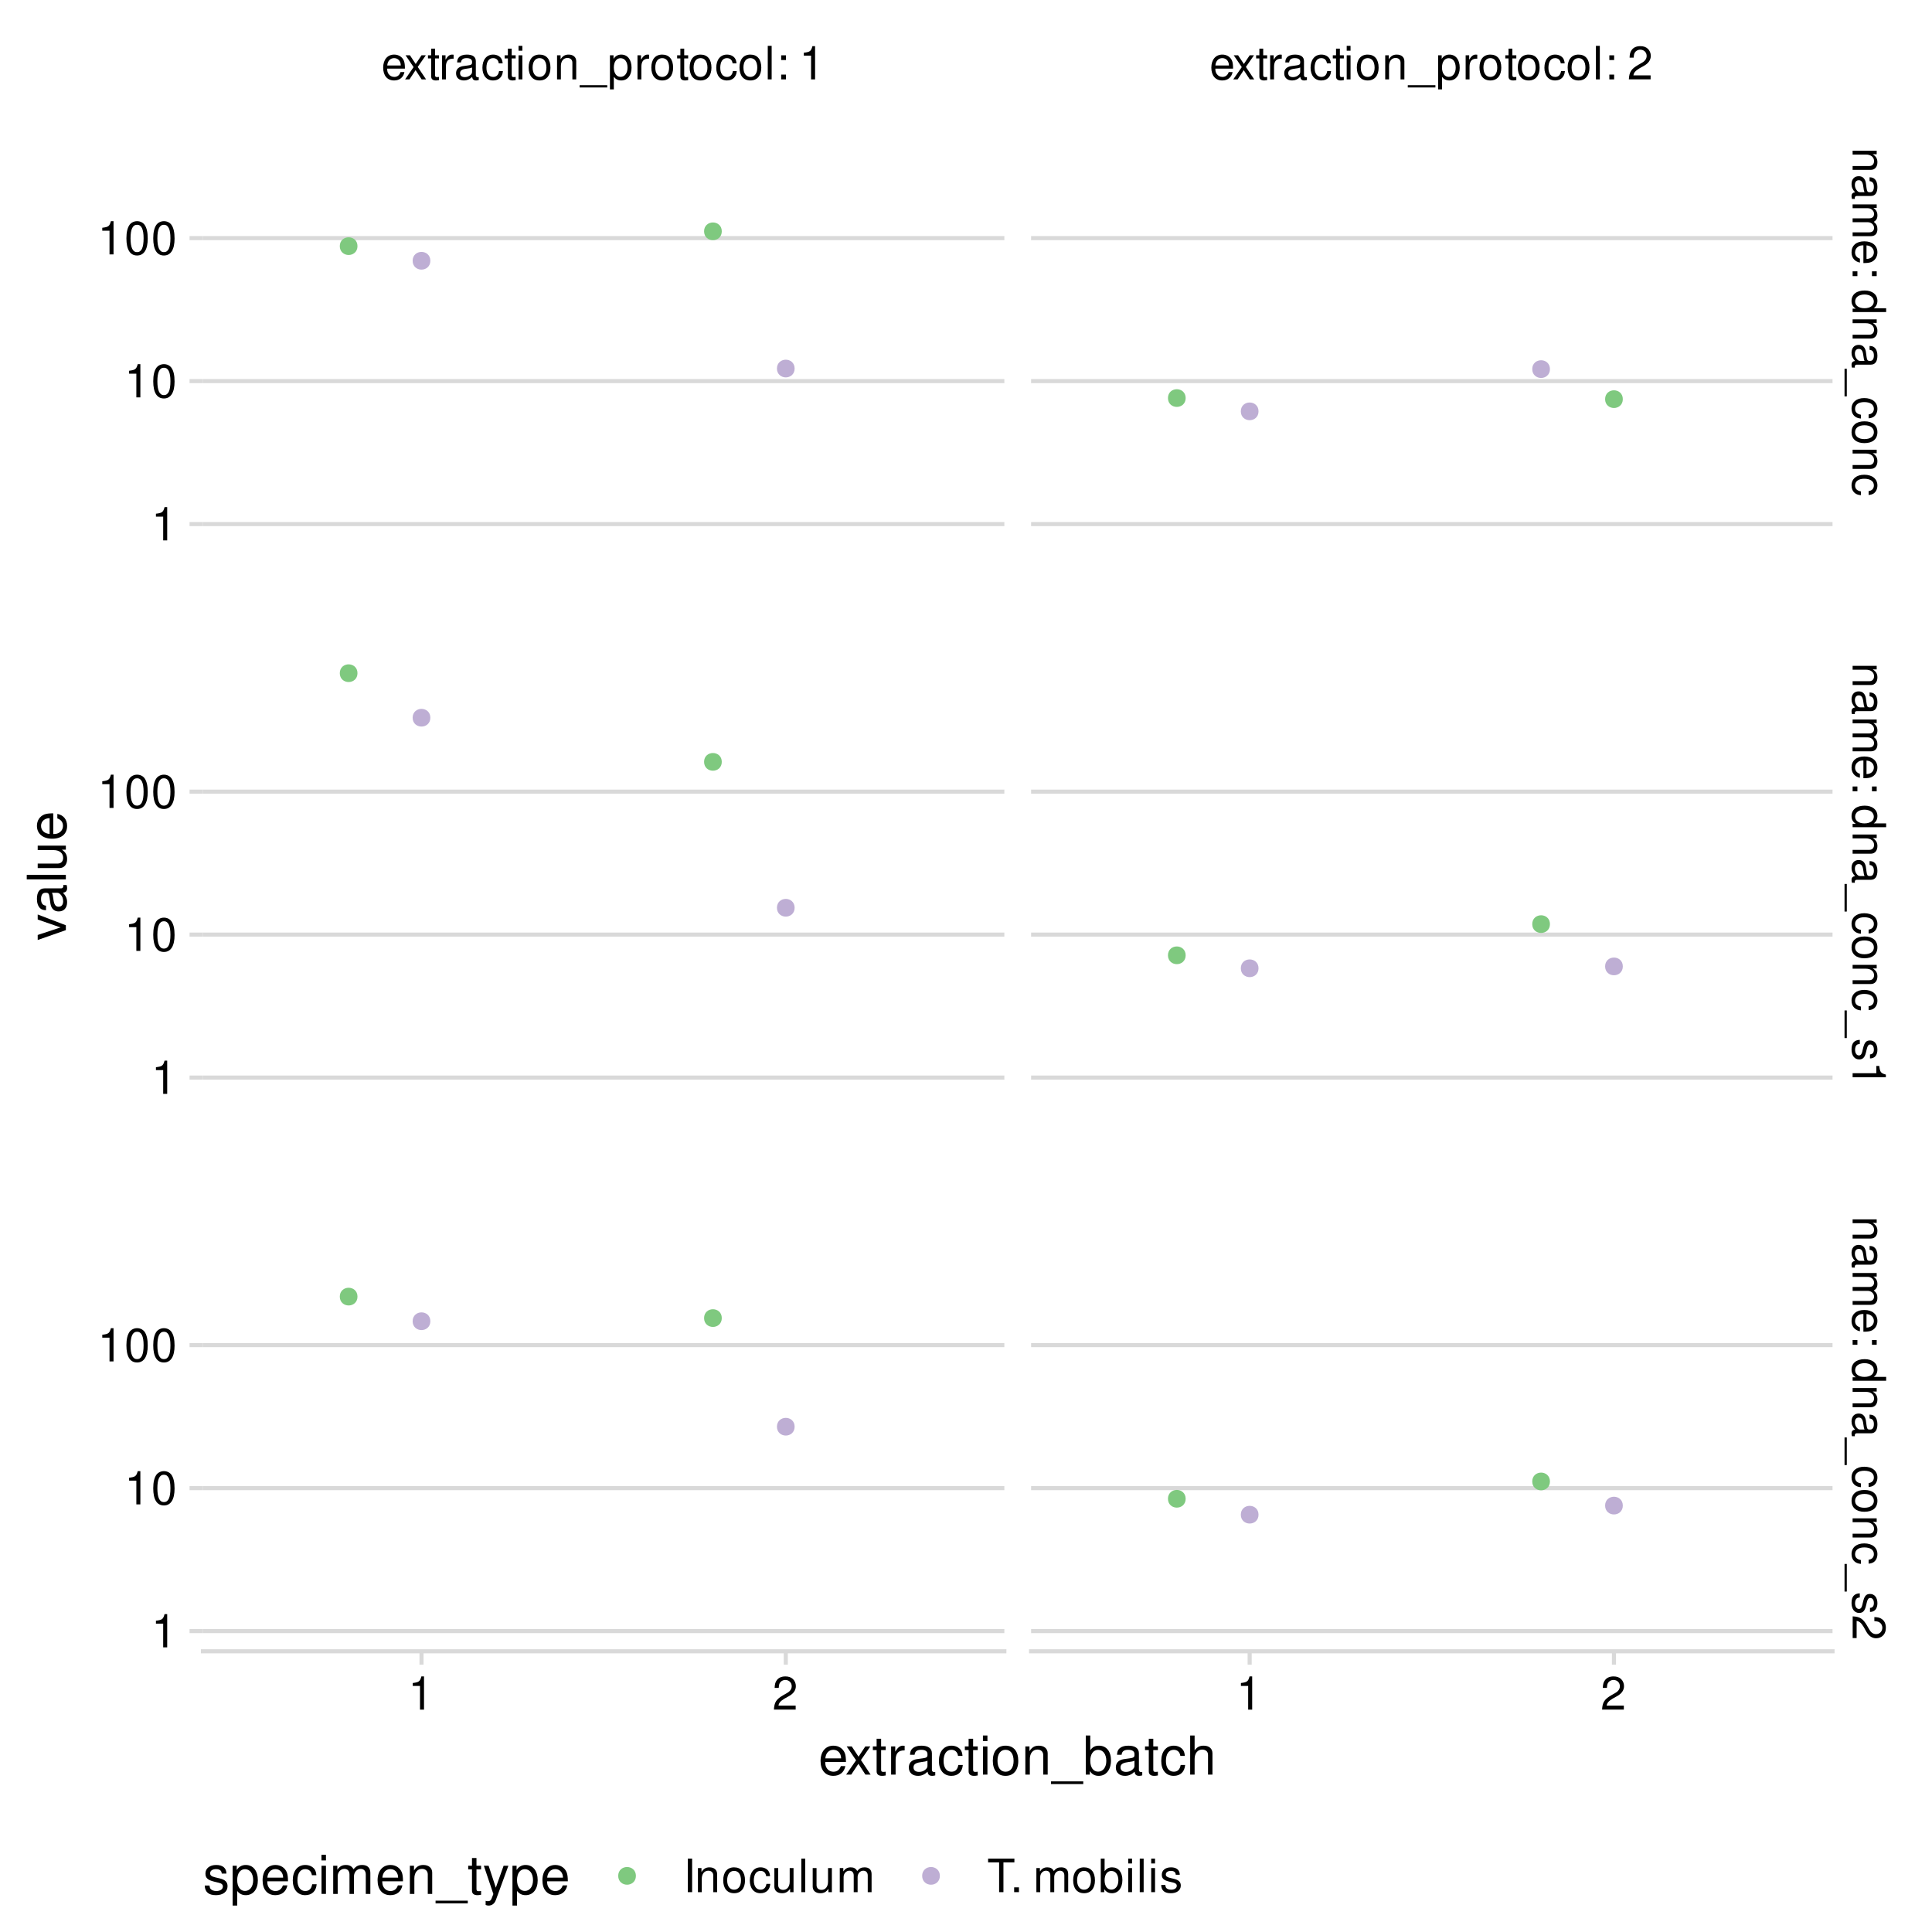 <?xml version="1.0" encoding="UTF-8"?>
<svg xmlns="http://www.w3.org/2000/svg" xmlns:xlink="http://www.w3.org/1999/xlink" width="504pt" height="504pt" viewBox="0 0 504 504" version="1.1">
<defs>
<g>
<symbol overflow="visible" id="glyph0-0">
<path style="stroke:none;" d=""/>
</symbol>
<symbol overflow="visible" id="glyph0-1">
<path style="stroke:none;" d="M 6.156 -2.812 C 6.156 -3.766 6.078 -4.344 5.906 -4.812 C 5.5 -5.844 4.531 -6.469 3.359 -6.469 C 1.609 -6.469 0.484 -5.141 0.484 -3.062 C 0.484 -0.984 1.562 0.281 3.344 0.281 C 4.781 0.281 5.766 -0.547 6.031 -1.906 L 5.016 -1.906 C 4.734 -1.078 4.172 -0.641 3.375 -0.641 C 2.734 -0.641 2.203 -0.938 1.859 -1.469 C 1.625 -1.828 1.531 -2.188 1.531 -2.812 Z M 1.547 -3.625 C 1.625 -4.781 2.344 -5.547 3.344 -5.547 C 4.375 -5.547 5.078 -4.75 5.078 -3.625 Z M 1.547 -3.625 "/>
</symbol>
<symbol overflow="visible" id="glyph0-2">
<path style="stroke:none;" d="M 3.5 -3.25 L 5.609 -6.281 L 4.484 -6.281 L 2.969 -4.016 L 1.469 -6.281 L 0.328 -6.281 L 2.422 -3.203 L 0.203 0 L 1.344 0 L 2.938 -2.406 L 4.516 0 L 5.672 0 Z M 3.5 -3.25 "/>
</symbol>
<symbol overflow="visible" id="glyph0-3">
<path style="stroke:none;" d="M 3.047 -6.281 L 2.016 -6.281 L 2.016 -8.016 L 1.016 -8.016 L 1.016 -6.281 L 0.172 -6.281 L 0.172 -5.469 L 1.016 -5.469 L 1.016 -0.719 C 1.016 -0.078 1.453 0.281 2.234 0.281 C 2.5 0.281 2.719 0.25 3.047 0.188 L 3.047 -0.641 C 2.906 -0.609 2.766 -0.594 2.562 -0.594 C 2.141 -0.594 2.016 -0.719 2.016 -1.156 L 2.016 -5.469 L 3.047 -5.469 Z M 3.047 -6.281 "/>
</symbol>
<symbol overflow="visible" id="glyph0-4">
<path style="stroke:none;" d="M 0.828 -6.281 L 0.828 0 L 1.844 0 L 1.844 -3.266 C 1.844 -4.781 2.469 -5.453 3.859 -5.406 L 3.859 -6.438 C 3.688 -6.453 3.594 -6.469 3.469 -6.469 C 2.812 -6.469 2.328 -6.078 1.75 -5.141 L 1.75 -6.281 Z M 0.828 -6.281 "/>
</symbol>
<symbol overflow="visible" id="glyph0-5">
<path style="stroke:none;" d="M 6.422 -0.594 C 6.312 -0.562 6.266 -0.562 6.203 -0.562 C 5.859 -0.562 5.656 -0.75 5.656 -1.062 L 5.656 -4.75 C 5.656 -5.875 4.844 -6.469 3.297 -6.469 C 2.375 -6.469 1.641 -6.203 1.219 -5.734 C 0.922 -5.406 0.797 -5.047 0.781 -4.422 L 1.781 -4.422 C 1.875 -5.203 2.328 -5.547 3.266 -5.547 C 4.172 -5.547 4.672 -5.203 4.672 -4.609 L 4.672 -4.344 C 4.656 -3.906 4.438 -3.75 3.625 -3.641 C 2.203 -3.469 1.984 -3.422 1.609 -3.266 C 0.875 -2.953 0.5 -2.406 0.5 -1.578 C 0.5 -0.438 1.297 0.281 2.562 0.281 C 3.359 0.281 4 0 4.703 -0.641 C 4.781 0 5.094 0.281 5.734 0.281 C 5.953 0.281 6.078 0.25 6.422 0.172 Z M 4.672 -1.984 C 4.672 -1.641 4.578 -1.438 4.266 -1.156 C 3.859 -0.797 3.375 -0.594 2.781 -0.594 C 2 -0.594 1.547 -0.969 1.547 -1.609 C 1.547 -2.266 1.984 -2.609 3.062 -2.766 C 4.125 -2.906 4.328 -2.953 4.672 -3.109 Z M 4.672 -1.984 "/>
</symbol>
<symbol overflow="visible" id="glyph0-6">
<path style="stroke:none;" d="M 5.656 -4.172 C 5.609 -4.781 5.469 -5.188 5.234 -5.531 C 4.797 -6.125 4.047 -6.469 3.172 -6.469 C 1.469 -6.469 0.375 -5.125 0.375 -3.031 C 0.375 -1.016 1.453 0.281 3.156 0.281 C 4.656 0.281 5.609 -0.625 5.719 -2.156 L 4.719 -2.156 C 4.547 -1.156 4.031 -0.641 3.188 -0.641 C 2.078 -0.641 1.422 -1.547 1.422 -3.031 C 1.422 -4.609 2.062 -5.547 3.156 -5.547 C 4 -5.547 4.531 -5.047 4.641 -4.172 Z M 5.656 -4.172 "/>
</symbol>
<symbol overflow="visible" id="glyph0-7">
<path style="stroke:none;" d="M 1.797 -6.281 L 0.797 -6.281 L 0.797 0 L 1.797 0 Z M 1.797 -8.75 L 0.797 -8.75 L 0.797 -7.484 L 1.797 -7.484 Z M 1.797 -8.75 "/>
</symbol>
<symbol overflow="visible" id="glyph0-8">
<path style="stroke:none;" d="M 3.266 -6.469 C 1.484 -6.469 0.438 -5.203 0.438 -3.094 C 0.438 -0.969 1.484 0.281 3.281 0.281 C 5.047 0.281 6.125 -0.984 6.125 -3.047 C 6.125 -5.234 5.094 -6.469 3.266 -6.469 Z M 3.281 -5.547 C 4.406 -5.547 5.078 -4.625 5.078 -3.062 C 5.078 -1.578 4.375 -0.641 3.281 -0.641 C 2.156 -0.641 1.469 -1.578 1.469 -3.094 C 1.469 -4.625 2.156 -5.547 3.281 -5.547 Z M 3.281 -5.547 "/>
</symbol>
<symbol overflow="visible" id="glyph0-9">
<path style="stroke:none;" d="M 0.844 -6.281 L 0.844 0 L 1.844 0 L 1.844 -3.469 C 1.844 -4.75 2.516 -5.594 3.547 -5.594 C 4.344 -5.594 4.844 -5.109 4.844 -4.359 L 4.844 0 L 5.844 0 L 5.844 -4.75 C 5.844 -5.797 5.062 -6.469 3.859 -6.469 C 2.922 -6.469 2.312 -6.109 1.766 -5.234 L 1.766 -6.281 Z M 0.844 -6.281 "/>
</symbol>
<symbol overflow="visible" id="glyph0-10">
<path style="stroke:none;" d="M 6.938 1.516 L -0.266 1.516 L -0.266 2.109 L 6.938 2.109 Z M 6.938 1.516 "/>
</symbol>
<symbol overflow="visible" id="glyph0-11">
<path style="stroke:none;" d="M 0.641 2.609 L 1.656 2.609 L 1.656 -0.656 C 2.188 -0.016 2.766 0.281 3.594 0.281 C 5.219 0.281 6.281 -1.031 6.281 -3.031 C 6.281 -5.141 5.25 -6.469 3.578 -6.469 C 2.719 -6.469 2.047 -6.078 1.578 -5.344 L 1.578 -6.281 L 0.641 -6.281 Z M 3.406 -5.531 C 4.516 -5.531 5.234 -4.562 5.234 -3.062 C 5.234 -1.625 4.5 -0.656 3.406 -0.656 C 2.344 -0.656 1.656 -1.625 1.656 -3.094 C 1.656 -4.578 2.344 -5.531 3.406 -5.531 Z M 3.406 -5.531 "/>
</symbol>
<symbol overflow="visible" id="glyph0-12">
<path style="stroke:none;" d="M 1.828 -8.75 L 0.812 -8.75 L 0.812 0 L 1.828 0 Z M 1.828 -8.75 "/>
</symbol>
<symbol overflow="visible" id="glyph0-13">
<path style="stroke:none;" d="M 2.562 -1.25 L 1.312 -1.25 L 1.312 0 L 2.562 0 Z M 2.562 -6.281 L 1.312 -6.281 L 1.312 -5.047 L 2.562 -5.047 Z M 2.562 -6.281 "/>
</symbol>
<symbol overflow="visible" id="glyph0-14">
<path style="stroke:none;" d=""/>
</symbol>
<symbol overflow="visible" id="glyph0-15">
<path style="stroke:none;" d="M 3.109 -6.188 L 3.109 0 L 4.156 0 L 4.156 -8.672 L 3.469 -8.672 C 3.094 -7.344 2.859 -7.156 1.219 -6.953 L 1.219 -6.188 Z M 3.109 -6.188 "/>
</symbol>
<symbol overflow="visible" id="glyph0-16">
<path style="stroke:none;" d="M 6.078 -1.047 L 1.594 -1.047 C 1.703 -1.766 2.094 -2.219 3.125 -2.859 L 4.328 -3.531 C 5.516 -4.188 6.125 -5.078 6.125 -6.141 C 6.125 -6.859 5.844 -7.531 5.344 -8 C 4.844 -8.453 4.219 -8.672 3.406 -8.672 C 2.328 -8.672 1.531 -8.297 1.062 -7.547 C 0.75 -7.094 0.625 -6.547 0.594 -5.672 L 1.656 -5.672 C 1.688 -6.266 1.766 -6.609 1.906 -6.906 C 2.188 -7.422 2.734 -7.75 3.375 -7.75 C 4.328 -7.75 5.047 -7.062 5.047 -6.125 C 5.047 -5.422 4.656 -4.828 3.906 -4.391 L 2.797 -3.75 C 1.016 -2.719 0.5 -1.906 0.406 -0.016 L 6.078 -0.016 Z M 6.078 -1.047 "/>
</symbol>
<symbol overflow="visible" id="glyph0-17">
<path style="stroke:none;" d="M 3.297 -8.672 C 2.516 -8.672 1.781 -8.312 1.344 -7.734 C 0.797 -6.953 0.516 -5.812 0.516 -4.203 C 0.516 -1.266 1.469 0.281 3.297 0.281 C 5.094 0.281 6.078 -1.266 6.078 -4.125 C 6.078 -5.812 5.812 -6.938 5.25 -7.734 C 4.812 -8.328 4.109 -8.672 3.297 -8.672 Z M 3.297 -7.734 C 4.438 -7.734 5 -6.578 5 -4.219 C 5 -1.75 4.453 -0.594 3.281 -0.594 C 2.156 -0.594 1.594 -1.797 1.594 -4.188 C 1.594 -6.578 2.156 -7.734 3.297 -7.734 Z M 3.297 -7.734 "/>
</symbol>
<symbol overflow="visible" id="glyph0-18">
<path style="stroke:none;" d="M 2.328 -8.75 L 1.203 -8.75 L 1.203 0 L 2.328 0 Z M 2.328 -8.75 "/>
</symbol>
<symbol overflow="visible" id="glyph0-19">
<path style="stroke:none;" d="M 5.781 0 L 5.781 -6.281 L 4.781 -6.281 L 4.781 -2.719 C 4.781 -1.438 4.109 -0.594 3.078 -0.594 C 2.281 -0.594 1.781 -1.078 1.781 -1.844 L 1.781 -6.281 L 0.781 -6.281 L 0.781 -1.438 C 0.781 -0.391 1.562 0.281 2.781 0.281 C 3.703 0.281 4.297 -0.047 4.891 -0.875 L 4.891 0 Z M 5.781 0 "/>
</symbol>
<symbol overflow="visible" id="glyph0-20">
<path style="stroke:none;" d="M 0.844 -6.281 L 0.844 0 L 1.844 0 L 1.844 -3.953 C 1.844 -4.859 2.516 -5.594 3.328 -5.594 C 4.062 -5.594 4.484 -5.141 4.484 -4.328 L 4.484 0 L 5.5 0 L 5.5 -3.953 C 5.5 -4.859 6.156 -5.594 6.969 -5.594 C 7.703 -5.594 8.141 -5.125 8.141 -4.328 L 8.141 0 L 9.141 0 L 9.141 -4.719 C 9.141 -5.844 8.5 -6.469 7.312 -6.469 C 6.484 -6.469 5.969 -6.219 5.391 -5.516 C 5.016 -6.188 4.516 -6.469 3.703 -6.469 C 2.859 -6.469 2.297 -6.156 1.766 -5.406 L 1.766 -6.281 Z M 0.844 -6.281 "/>
</symbol>
<symbol overflow="visible" id="glyph0-21">
<path style="stroke:none;" d="M 4.25 -7.766 L 7.109 -7.766 L 7.109 -8.75 L 0.25 -8.75 L 0.25 -7.766 L 3.125 -7.766 L 3.125 0 L 4.25 0 Z M 4.25 -7.766 "/>
</symbol>
<symbol overflow="visible" id="glyph0-22">
<path style="stroke:none;" d="M 2.297 -1.25 L 1.047 -1.25 L 1.047 0 L 2.297 0 Z M 2.297 -1.25 "/>
</symbol>
<symbol overflow="visible" id="glyph0-23">
<path style="stroke:none;" d="M 0.641 -8.75 L 0.641 0 L 1.547 0 L 1.547 -0.797 C 2.031 -0.078 2.656 0.281 3.547 0.281 C 5.203 0.281 6.281 -1.078 6.281 -3.172 C 6.281 -5.203 5.25 -6.469 3.594 -6.469 C 2.719 -6.469 2.109 -6.141 1.641 -5.438 L 1.641 -8.75 Z M 3.391 -5.531 C 4.516 -5.531 5.234 -4.562 5.234 -3.062 C 5.234 -1.625 4.484 -0.656 3.391 -0.656 C 2.328 -0.656 1.641 -1.625 1.641 -3.094 C 1.641 -4.578 2.328 -5.531 3.391 -5.531 Z M 3.391 -5.531 "/>
</symbol>
<symbol overflow="visible" id="glyph0-24">
<path style="stroke:none;" d="M 5.25 -4.531 C 5.25 -5.766 4.422 -6.469 2.969 -6.469 C 1.516 -6.469 0.562 -5.719 0.562 -4.547 C 0.562 -3.562 1.062 -3.094 2.562 -2.734 L 3.484 -2.516 C 4.188 -2.344 4.469 -2.094 4.469 -1.641 C 4.469 -1.047 3.875 -0.641 3 -0.641 C 2.453 -0.641 2 -0.797 1.75 -1.062 C 1.594 -1.25 1.531 -1.422 1.469 -1.875 L 0.406 -1.875 C 0.453 -0.422 1.266 0.281 2.922 0.281 C 4.5 0.281 5.516 -0.5 5.516 -1.719 C 5.516 -2.656 4.984 -3.172 3.734 -3.469 L 2.766 -3.703 C 1.953 -3.891 1.609 -4.156 1.609 -4.594 C 1.609 -5.188 2.125 -5.547 2.938 -5.547 C 3.75 -5.547 4.172 -5.203 4.203 -4.531 Z M 5.25 -4.531 "/>
</symbol>
<symbol overflow="visible" id="glyph1-0">
<path style="stroke:none;" d=""/>
</symbol>
<symbol overflow="visible" id="glyph1-1">
<path style="stroke:none;" d="M 6.281 0.844 L 0 0.844 L 0 1.844 L 3.469 1.844 C 4.75 1.844 5.594 2.516 5.594 3.547 C 5.594 4.344 5.109 4.844 4.359 4.844 L 0 4.844 L 0 5.844 L 4.75 5.844 C 5.797 5.844 6.469 5.062 6.469 3.859 C 6.469 2.922 6.109 2.312 5.234 1.766 L 6.281 1.766 Z M 6.281 0.844 "/>
</symbol>
<symbol overflow="visible" id="glyph1-2">
<path style="stroke:none;" d="M 0.594 6.422 C 0.562 6.312 0.562 6.266 0.562 6.203 C 0.562 5.859 0.75 5.656 1.062 5.656 L 4.75 5.656 C 5.875 5.656 6.469 4.844 6.469 3.297 C 6.469 2.375 6.203 1.641 5.734 1.219 C 5.406 0.922 5.047 0.797 4.422 0.781 L 4.422 1.781 C 5.203 1.875 5.547 2.328 5.547 3.266 C 5.547 4.172 5.203 4.672 4.609 4.672 L 4.344 4.672 C 3.906 4.656 3.75 4.438 3.641 3.625 C 3.469 2.203 3.422 1.984 3.266 1.609 C 2.953 0.875 2.406 0.5 1.578 0.5 C 0.438 0.5 -0.281 1.297 -0.281 2.562 C -0.281 3.359 0 4 0.641 4.703 C 0 4.781 -0.281 5.094 -0.281 5.734 C -0.281 5.953 -0.25 6.078 -0.172 6.422 Z M 1.984 4.672 C 1.641 4.672 1.438 4.578 1.156 4.266 C 0.797 3.859 0.594 3.375 0.594 2.781 C 0.594 2 0.969 1.547 1.609 1.547 C 2.266 1.547 2.609 1.984 2.766 3.062 C 2.906 4.125 2.953 4.328 3.109 4.672 Z M 1.984 4.672 "/>
</symbol>
<symbol overflow="visible" id="glyph1-3">
<path style="stroke:none;" d="M 6.281 0.844 L 0 0.844 L 0 1.844 L 3.953 1.844 C 4.859 1.844 5.594 2.516 5.594 3.328 C 5.594 4.062 5.141 4.484 4.328 4.484 L 0 4.484 L 0 5.5 L 3.953 5.5 C 4.859 5.5 5.594 6.156 5.594 6.969 C 5.594 7.703 5.125 8.141 4.328 8.141 L 0 8.141 L 0 9.141 L 4.719 9.141 C 5.844 9.141 6.469 8.5 6.469 7.312 C 6.469 6.484 6.219 5.969 5.516 5.391 C 6.188 5.016 6.469 4.516 6.469 3.703 C 6.469 2.859 6.156 2.297 5.406 1.766 L 6.281 1.766 Z M 6.281 0.844 "/>
</symbol>
<symbol overflow="visible" id="glyph1-4">
<path style="stroke:none;" d="M 2.812 6.156 C 3.766 6.156 4.344 6.078 4.812 5.906 C 5.844 5.5 6.469 4.531 6.469 3.359 C 6.469 1.609 5.141 0.484 3.062 0.484 C 0.984 0.484 -0.281 1.562 -0.281 3.344 C -0.281 4.781 0.547 5.766 1.906 6.031 L 1.906 5.016 C 1.078 4.734 0.641 4.172 0.641 3.375 C 0.641 2.734 0.938 2.203 1.469 1.859 C 1.828 1.625 2.188 1.531 2.812 1.531 Z M 3.625 1.547 C 4.781 1.625 5.547 2.344 5.547 3.344 C 5.547 4.375 4.75 5.078 3.625 5.078 Z M 3.625 1.547 "/>
</symbol>
<symbol overflow="visible" id="glyph1-5">
<path style="stroke:none;" d="M 1.25 2.562 L 1.25 1.312 L 0 1.312 L 0 2.562 Z M 6.281 2.562 L 6.281 1.312 L 5.047 1.312 L 5.047 2.562 Z M 6.281 2.562 "/>
</symbol>
<symbol overflow="visible" id="glyph1-6">
<path style="stroke:none;" d=""/>
</symbol>
<symbol overflow="visible" id="glyph1-7">
<path style="stroke:none;" d="M 8.75 5.938 L 8.75 4.938 L 5.5 4.938 C 6.125 4.531 6.469 3.859 6.469 3.016 C 6.469 1.375 5.156 0.312 3.156 0.312 C 1.031 0.312 -0.281 1.344 -0.281 3.047 C -0.281 3.906 0.047 4.516 0.828 5.047 L 0 5.047 L 0 5.938 Z M 5.531 3.188 C 5.531 4.266 4.578 4.938 3.078 4.938 C 1.625 4.938 0.656 4.25 0.656 3.188 C 0.656 2.094 1.625 1.359 3.094 1.359 C 4.562 1.359 5.531 2.094 5.531 3.188 Z M 5.531 3.188 "/>
</symbol>
<symbol overflow="visible" id="glyph1-8">
<path style="stroke:none;" d="M -1.516 6.938 L -1.516 -0.266 L -2.109 -0.266 L -2.109 6.938 Z M -1.516 6.938 "/>
</symbol>
<symbol overflow="visible" id="glyph1-9">
<path style="stroke:none;" d="M 4.172 5.656 C 4.781 5.609 5.188 5.469 5.531 5.234 C 6.125 4.797 6.469 4.047 6.469 3.172 C 6.469 1.469 5.125 0.375 3.031 0.375 C 1.016 0.375 -0.281 1.453 -0.281 3.156 C -0.281 4.656 0.625 5.609 2.156 5.719 L 2.156 4.719 C 1.156 4.547 0.641 4.031 0.641 3.188 C 0.641 2.078 1.547 1.422 3.031 1.422 C 4.609 1.422 5.547 2.062 5.547 3.156 C 5.547 4 5.047 4.531 4.172 4.641 Z M 4.172 5.656 "/>
</symbol>
<symbol overflow="visible" id="glyph1-10">
<path style="stroke:none;" d="M 6.469 3.266 C 6.469 1.484 5.203 0.438 3.094 0.438 C 0.969 0.438 -0.281 1.484 -0.281 3.281 C -0.281 5.047 0.984 6.125 3.047 6.125 C 5.234 6.125 6.469 5.094 6.469 3.266 Z M 5.547 3.281 C 5.547 4.406 4.625 5.078 3.062 5.078 C 1.578 5.078 0.641 4.375 0.641 3.281 C 0.641 2.156 1.578 1.469 3.094 1.469 C 4.625 1.469 5.547 2.156 5.547 3.281 Z M 5.547 3.281 "/>
</symbol>
<symbol overflow="visible" id="glyph1-11">
<path style="stroke:none;" d="M 4.531 5.25 C 5.766 5.25 6.469 4.422 6.469 2.969 C 6.469 1.516 5.719 0.562 4.547 0.562 C 3.562 0.562 3.094 1.062 2.734 2.562 L 2.516 3.484 C 2.344 4.188 2.094 4.469 1.641 4.469 C 1.047 4.469 0.641 3.875 0.641 3 C 0.641 2.453 0.797 2 1.062 1.75 C 1.25 1.594 1.422 1.531 1.875 1.469 L 1.875 0.406 C 0.422 0.453 -0.281 1.266 -0.281 2.922 C -0.281 4.5 0.5 5.516 1.719 5.516 C 2.656 5.516 3.172 4.984 3.469 3.734 L 3.703 2.766 C 3.891 1.953 4.156 1.609 4.594 1.609 C 5.188 1.609 5.547 2.125 5.547 2.938 C 5.547 3.75 5.203 4.172 4.531 4.203 Z M 4.531 5.25 "/>
</symbol>
<symbol overflow="visible" id="glyph1-12">
<path style="stroke:none;" d="M 6.188 3.109 L 0 3.109 L 0 4.156 L 8.672 4.156 L 8.672 3.469 C 7.344 3.094 7.156 2.859 6.953 1.219 L 6.188 1.219 Z M 6.188 3.109 "/>
</symbol>
<symbol overflow="visible" id="glyph1-13">
<path style="stroke:none;" d="M 1.047 6.078 L 1.047 1.594 C 1.766 1.703 2.219 2.094 2.859 3.125 L 3.531 4.328 C 4.188 5.516 5.078 6.125 6.141 6.125 C 6.859 6.125 7.531 5.844 8 5.344 C 8.453 4.844 8.672 4.219 8.672 3.406 C 8.672 2.328 8.297 1.531 7.547 1.062 C 7.094 0.75 6.547 0.625 5.672 0.594 L 5.672 1.656 C 6.266 1.688 6.609 1.766 6.906 1.906 C 7.422 2.188 7.75 2.734 7.75 3.375 C 7.75 4.328 7.062 5.047 6.125 5.047 C 5.422 5.047 4.828 4.656 4.391 3.906 L 3.75 2.797 C 2.719 1.016 1.906 0.5 0.016 0.406 L 0.016 6.078 Z M 1.047 6.078 "/>
</symbol>
<symbol overflow="visible" id="glyph2-0">
<path style="stroke:none;" d=""/>
</symbol>
<symbol overflow="visible" id="glyph2-1">
<path style="stroke:none;" d="M 7.188 -3.281 C 7.188 -4.391 7.094 -5.062 6.891 -5.609 C 6.406 -6.812 5.297 -7.547 3.922 -7.547 C 1.875 -7.547 0.562 -5.984 0.562 -3.562 C 0.562 -1.141 1.812 0.328 3.891 0.328 C 5.578 0.328 6.734 -0.625 7.031 -2.219 L 5.859 -2.219 C 5.531 -1.266 4.875 -0.75 3.938 -0.75 C 3.188 -0.75 2.562 -1.094 2.172 -1.703 C 1.891 -2.125 1.797 -2.547 1.781 -3.281 Z M 1.812 -4.234 C 1.906 -5.594 2.734 -6.469 3.906 -6.469 C 5.094 -6.469 5.922 -5.547 5.922 -4.234 Z M 1.812 -4.234 "/>
</symbol>
<symbol overflow="visible" id="glyph2-2">
<path style="stroke:none;" d="M 4.094 -3.797 L 6.547 -7.344 L 5.234 -7.344 L 3.469 -4.672 L 1.703 -7.344 L 0.375 -7.344 L 2.828 -3.734 L 0.234 0 L 1.562 0 L 3.438 -2.812 L 5.266 0 L 6.625 0 Z M 4.094 -3.797 "/>
</symbol>
<symbol overflow="visible" id="glyph2-3">
<path style="stroke:none;" d="M 3.562 -7.344 L 2.359 -7.344 L 2.359 -9.359 L 1.188 -9.359 L 1.188 -7.344 L 0.203 -7.344 L 0.203 -6.391 L 1.188 -6.391 L 1.188 -0.844 C 1.188 -0.078 1.688 0.328 2.609 0.328 C 2.906 0.328 3.156 0.297 3.562 0.219 L 3.562 -0.75 C 3.391 -0.719 3.234 -0.703 3 -0.703 C 2.484 -0.703 2.359 -0.844 2.359 -1.359 L 2.359 -6.391 L 3.562 -6.391 Z M 3.562 -7.344 "/>
</symbol>
<symbol overflow="visible" id="glyph2-4">
<path style="stroke:none;" d="M 0.969 -7.344 L 0.969 0 L 2.141 0 L 2.141 -3.812 C 2.156 -5.578 2.891 -6.359 4.5 -6.312 L 4.5 -7.5 C 4.297 -7.531 4.188 -7.547 4.047 -7.547 C 3.297 -7.547 2.719 -7.094 2.047 -6 L 2.047 -7.344 Z M 0.969 -7.344 "/>
</symbol>
<symbol overflow="visible" id="glyph2-5">
<path style="stroke:none;" d="M 7.484 -0.688 C 7.359 -0.656 7.312 -0.656 7.234 -0.656 C 6.828 -0.656 6.609 -0.875 6.609 -1.234 L 6.609 -5.547 C 6.609 -6.844 5.656 -7.547 3.844 -7.547 C 2.766 -7.547 1.922 -7.234 1.406 -6.688 C 1.078 -6.312 0.938 -5.891 0.906 -5.172 L 2.094 -5.172 C 2.188 -6.062 2.719 -6.469 3.812 -6.469 C 4.875 -6.469 5.453 -6.078 5.453 -5.375 L 5.453 -5.062 C 5.438 -4.562 5.188 -4.375 4.234 -4.25 C 2.578 -4.047 2.328 -3.984 1.875 -3.812 C 1.016 -3.438 0.594 -2.797 0.594 -1.844 C 0.594 -0.516 1.516 0.328 3 0.328 C 3.922 0.328 4.656 0 5.484 -0.75 C 5.578 0 5.938 0.328 6.688 0.328 C 6.938 0.328 7.094 0.297 7.484 0.203 Z M 5.453 -2.312 C 5.453 -1.922 5.328 -1.688 4.984 -1.359 C 4.516 -0.922 3.938 -0.703 3.25 -0.703 C 2.344 -0.703 1.812 -1.141 1.812 -1.875 C 1.812 -2.641 2.312 -3.031 3.562 -3.219 C 4.812 -3.391 5.047 -3.438 5.453 -3.625 Z M 5.453 -2.312 "/>
</symbol>
<symbol overflow="visible" id="glyph2-6">
<path style="stroke:none;" d="M 6.594 -4.875 C 6.531 -5.594 6.391 -6.047 6.109 -6.453 C 5.594 -7.141 4.719 -7.547 3.703 -7.547 C 1.703 -7.547 0.438 -5.984 0.438 -3.547 C 0.438 -1.172 1.688 0.328 3.688 0.328 C 5.438 0.328 6.531 -0.734 6.672 -2.516 L 5.5 -2.516 C 5.312 -1.344 4.703 -0.75 3.703 -0.75 C 2.422 -0.75 1.656 -1.812 1.656 -3.547 C 1.656 -5.375 2.406 -6.469 3.688 -6.469 C 4.656 -6.469 5.281 -5.891 5.422 -4.875 Z M 6.594 -4.875 "/>
</symbol>
<symbol overflow="visible" id="glyph2-7">
<path style="stroke:none;" d="M 2.094 -7.344 L 0.938 -7.344 L 0.938 0 L 2.094 0 Z M 2.094 -10.203 L 0.922 -10.203 L 0.922 -8.734 L 2.094 -8.734 Z M 2.094 -10.203 "/>
</symbol>
<symbol overflow="visible" id="glyph2-8">
<path style="stroke:none;" d="M 3.812 -7.547 C 1.734 -7.547 0.5 -6.078 0.5 -3.609 C 0.5 -1.141 1.734 0.328 3.828 0.328 C 5.891 0.328 7.141 -1.141 7.141 -3.562 C 7.141 -6.109 5.938 -7.547 3.812 -7.547 Z M 3.828 -6.469 C 5.141 -6.469 5.922 -5.391 5.922 -3.562 C 5.922 -1.828 5.109 -0.75 3.828 -0.75 C 2.516 -0.75 1.719 -1.828 1.719 -3.609 C 1.719 -5.391 2.516 -6.469 3.828 -6.469 Z M 3.828 -6.469 "/>
</symbol>
<symbol overflow="visible" id="glyph2-9">
<path style="stroke:none;" d="M 0.984 -7.344 L 0.984 0 L 2.156 0 L 2.156 -4.047 C 2.156 -5.547 2.938 -6.531 4.141 -6.531 C 5.062 -6.531 5.656 -5.969 5.656 -5.078 L 5.656 0 L 6.812 0 L 6.812 -5.547 C 6.812 -6.766 5.906 -7.547 4.5 -7.547 C 3.406 -7.547 2.703 -7.125 2.062 -6.109 L 2.062 -7.344 Z M 0.984 -7.344 "/>
</symbol>
<symbol overflow="visible" id="glyph2-10">
<path style="stroke:none;" d="M 8.094 1.766 L -0.312 1.766 L -0.312 2.469 L 8.094 2.469 Z M 8.094 1.766 "/>
</symbol>
<symbol overflow="visible" id="glyph2-11">
<path style="stroke:none;" d="M 0.75 -10.203 L 0.75 0 L 1.812 0 L 1.812 -0.938 C 2.359 -0.078 3.109 0.328 4.125 0.328 C 6.062 0.328 7.328 -1.266 7.328 -3.703 C 7.328 -6.078 6.125 -7.547 4.188 -7.547 C 3.172 -7.547 2.469 -7.172 1.922 -6.344 L 1.922 -10.203 Z M 3.969 -6.453 C 5.266 -6.453 6.109 -5.312 6.109 -3.562 C 6.109 -1.906 5.234 -0.766 3.969 -0.766 C 2.719 -0.766 1.922 -1.891 1.922 -3.609 C 1.922 -5.328 2.719 -6.453 3.969 -6.453 Z M 3.969 -6.453 "/>
</symbol>
<symbol overflow="visible" id="glyph2-12">
<path style="stroke:none;" d="M 0.984 -10.203 L 0.984 0 L 2.141 0 L 2.141 -4.047 C 2.141 -5.547 2.922 -6.531 4.125 -6.531 C 4.516 -6.531 4.891 -6.406 5.172 -6.203 C 5.5 -5.953 5.641 -5.594 5.641 -5.078 L 5.641 0 L 6.797 0 L 6.797 -5.547 C 6.797 -6.781 5.922 -7.547 4.5 -7.547 C 3.453 -7.547 2.828 -7.219 2.141 -6.328 L 2.141 -10.203 Z M 0.984 -10.203 "/>
</symbol>
<symbol overflow="visible" id="glyph2-13">
<path style="stroke:none;" d="M 6.125 -5.297 C 6.125 -6.734 5.172 -7.547 3.469 -7.547 C 1.766 -7.547 0.656 -6.656 0.656 -5.312 C 0.656 -4.156 1.25 -3.609 2.984 -3.188 L 4.078 -2.922 C 4.891 -2.734 5.203 -2.438 5.203 -1.922 C 5.203 -1.219 4.516 -0.75 3.5 -0.75 C 2.875 -0.75 2.344 -0.938 2.047 -1.25 C 1.859 -1.453 1.781 -1.672 1.703 -2.188 L 0.469 -2.188 C 0.531 -0.484 1.484 0.328 3.406 0.328 C 5.25 0.328 6.422 -0.594 6.422 -2 C 6.422 -3.094 5.812 -3.703 4.359 -4.047 L 3.234 -4.312 C 2.281 -4.531 1.875 -4.844 1.875 -5.359 C 1.875 -6.047 2.484 -6.469 3.438 -6.469 C 4.375 -6.469 4.875 -6.062 4.906 -5.297 Z M 6.125 -5.297 "/>
</symbol>
<symbol overflow="visible" id="glyph2-14">
<path style="stroke:none;" d="M 0.75 3.047 L 1.938 3.047 L 1.938 -0.766 C 2.547 -0.016 3.234 0.328 4.188 0.328 C 6.094 0.328 7.328 -1.203 7.328 -3.547 C 7.328 -6 6.125 -7.547 4.172 -7.547 C 3.172 -7.547 2.375 -7.094 1.828 -6.234 L 1.828 -7.344 L 0.75 -7.344 Z M 3.969 -6.453 C 5.266 -6.453 6.109 -5.312 6.109 -3.562 C 6.109 -1.906 5.25 -0.766 3.969 -0.766 C 2.734 -0.766 1.938 -1.891 1.938 -3.609 C 1.938 -5.328 2.734 -6.453 3.969 -6.453 Z M 3.969 -6.453 "/>
</symbol>
<symbol overflow="visible" id="glyph2-15">
<path style="stroke:none;" d="M 0.984 -7.344 L 0.984 0 L 2.156 0 L 2.156 -4.609 C 2.156 -5.672 2.922 -6.531 3.875 -6.531 C 4.75 -6.531 5.234 -5.984 5.234 -5.047 L 5.234 0 L 6.406 0 L 6.406 -4.609 C 6.406 -5.672 7.188 -6.531 8.141 -6.531 C 8.984 -6.531 9.484 -5.984 9.484 -5.047 L 9.484 0 L 10.672 0 L 10.672 -5.5 C 10.672 -6.812 9.906 -7.547 8.547 -7.547 C 7.562 -7.547 6.969 -7.25 6.281 -6.422 C 5.859 -7.203 5.266 -7.547 4.312 -7.547 C 3.328 -7.547 2.672 -7.188 2.062 -6.297 L 2.062 -7.344 Z M 0.984 -7.344 "/>
</symbol>
<symbol overflow="visible" id="glyph2-16">
<path style="stroke:none;" d="M 5.438 -7.344 L 3.406 -1.625 L 1.531 -7.344 L 0.281 -7.344 L 2.766 0.031 L 2.312 1.188 C 2.109 1.703 1.859 1.906 1.375 1.906 C 1.172 1.906 1.016 1.875 0.75 1.812 L 0.75 2.875 C 1 3 1.234 3.047 1.547 3.047 C 1.922 3.047 2.328 2.922 2.625 2.703 C 3 2.438 3.203 2.125 3.438 1.547 L 6.688 -7.344 Z M 5.438 -7.344 "/>
</symbol>
<symbol overflow="visible" id="glyph3-0">
<path style="stroke:none;" d=""/>
</symbol>
<symbol overflow="visible" id="glyph3-1">
<path style="stroke:none;" d="M 0 -3.984 L -7.344 -6.797 L -7.344 -5.484 L -1.391 -3.422 L -7.344 -1.453 L -7.344 -0.141 L 0 -2.719 Z M 0 -3.984 "/>
</symbol>
<symbol overflow="visible" id="glyph3-2">
<path style="stroke:none;" d="M -0.688 -7.484 C -0.656 -7.359 -0.656 -7.312 -0.656 -7.234 C -0.656 -6.828 -0.875 -6.609 -1.234 -6.609 L -5.547 -6.609 C -6.844 -6.609 -7.547 -5.656 -7.547 -3.844 C -7.547 -2.766 -7.234 -1.922 -6.688 -1.406 C -6.312 -1.078 -5.891 -0.938 -5.172 -0.906 L -5.172 -2.094 C -6.062 -2.188 -6.469 -2.719 -6.469 -3.812 C -6.469 -4.875 -6.078 -5.453 -5.375 -5.453 L -5.062 -5.453 C -4.562 -5.438 -4.375 -5.188 -4.25 -4.234 C -4.047 -2.578 -3.984 -2.328 -3.812 -1.875 C -3.438 -1.016 -2.797 -0.594 -1.844 -0.594 C -0.516 -0.594 0.328 -1.516 0.328 -3 C 0.328 -3.922 0 -4.656 -0.75 -5.484 C 0 -5.578 0.328 -5.938 0.328 -6.688 C 0.328 -6.938 0.297 -7.094 0.203 -7.484 Z M -2.312 -5.453 C -1.922 -5.453 -1.688 -5.328 -1.359 -4.984 C -0.922 -4.516 -0.703 -3.938 -0.703 -3.25 C -0.703 -2.344 -1.141 -1.812 -1.875 -1.812 C -2.641 -1.812 -3.031 -2.312 -3.219 -3.562 C -3.391 -4.812 -3.438 -5.047 -3.625 -5.453 Z M -2.312 -5.453 "/>
</symbol>
<symbol overflow="visible" id="glyph3-3">
<path style="stroke:none;" d="M -10.203 -2.125 L -10.203 -0.953 L 0 -0.953 L 0 -2.125 Z M -10.203 -2.125 "/>
</symbol>
<symbol overflow="visible" id="glyph3-4">
<path style="stroke:none;" d="M 0 -6.75 L -7.344 -6.75 L -7.344 -5.594 L -3.172 -5.594 C -1.688 -5.594 -0.703 -4.797 -0.703 -3.578 C -0.703 -2.656 -1.266 -2.078 -2.141 -2.078 L -7.344 -2.078 L -7.344 -0.906 L -1.688 -0.906 C -0.469 -0.906 0.328 -1.812 0.328 -3.25 C 0.328 -4.328 -0.062 -5.016 -1.016 -5.703 L 0 -5.703 Z M 0 -6.75 "/>
</symbol>
<symbol overflow="visible" id="glyph3-5">
<path style="stroke:none;" d="M -3.281 -7.188 C -4.391 -7.188 -5.062 -7.094 -5.609 -6.891 C -6.812 -6.406 -7.547 -5.297 -7.547 -3.922 C -7.547 -1.875 -5.984 -0.562 -3.562 -0.562 C -1.141 -0.562 0.328 -1.812 0.328 -3.891 C 0.328 -5.578 -0.625 -6.734 -2.219 -7.031 L -2.219 -5.859 C -1.266 -5.531 -0.75 -4.875 -0.75 -3.938 C -0.75 -3.188 -1.094 -2.562 -1.703 -2.172 C -2.125 -1.891 -2.547 -1.797 -3.281 -1.781 Z M -4.234 -1.812 C -5.594 -1.906 -6.469 -2.734 -6.469 -3.906 C -6.469 -5.094 -5.547 -5.922 -4.234 -5.922 Z M -4.234 -1.812 "/>
</symbol>
</g>
<clipPath id="clip1">
  <path d="M 52.938 136 L 262.008 136 L 262.008 138 L 52.938 138 Z M 52.938 136 "/>
</clipPath>
<clipPath id="clip2">
  <path d="M 52.938 98 L 262.008 98 L 262.008 100 L 52.938 100 Z M 52.938 98 "/>
</clipPath>
<clipPath id="clip3">
  <path d="M 52.938 61 L 262.008 61 L 262.008 63 L 52.938 63 Z M 52.938 61 "/>
</clipPath>
<clipPath id="clip4">
  <path d="M 52.938 280 L 262.008 280 L 262.008 282 L 52.938 282 Z M 52.938 280 "/>
</clipPath>
<clipPath id="clip5">
  <path d="M 52.938 243 L 262.008 243 L 262.008 245 L 52.938 245 Z M 52.938 243 "/>
</clipPath>
<clipPath id="clip6">
  <path d="M 52.938 205 L 262.008 205 L 262.008 208 L 52.938 208 Z M 52.938 205 "/>
</clipPath>
<clipPath id="clip7">
  <path d="M 52.938 424 L 262.008 424 L 262.008 427 L 52.938 427 Z M 52.938 424 "/>
</clipPath>
<clipPath id="clip8">
  <path d="M 52.938 387 L 262.008 387 L 262.008 389 L 52.938 389 Z M 52.938 387 "/>
</clipPath>
<clipPath id="clip9">
  <path d="M 52.938 350 L 262.008 350 L 262.008 352 L 52.938 352 Z M 52.938 350 "/>
</clipPath>
<clipPath id="clip10">
  <path d="M 268.98 136 L 478.051 136 L 478.051 138 L 268.98 138 Z M 268.98 136 "/>
</clipPath>
<clipPath id="clip11">
  <path d="M 268.98 98 L 478.051 98 L 478.051 100 L 268.98 100 Z M 268.98 98 "/>
</clipPath>
<clipPath id="clip12">
  <path d="M 268.98 61 L 478.051 61 L 478.051 63 L 268.98 63 Z M 268.98 61 "/>
</clipPath>
<clipPath id="clip13">
  <path d="M 268.98 280 L 478.051 280 L 478.051 282 L 268.98 282 Z M 268.98 280 "/>
</clipPath>
<clipPath id="clip14">
  <path d="M 268.98 243 L 478.051 243 L 478.051 245 L 268.98 245 Z M 268.98 243 "/>
</clipPath>
<clipPath id="clip15">
  <path d="M 268.98 205 L 478.051 205 L 478.051 208 L 268.98 208 Z M 268.98 205 "/>
</clipPath>
<clipPath id="clip16">
  <path d="M 268.98 424 L 478.051 424 L 478.051 427 L 268.98 427 Z M 268.98 424 "/>
</clipPath>
<clipPath id="clip17">
  <path d="M 268.98 387 L 478.051 387 L 478.051 389 L 268.98 389 Z M 268.98 387 "/>
</clipPath>
<clipPath id="clip18">
  <path d="M 268.98 350 L 478.051 350 L 478.051 352 L 268.98 352 Z M 268.98 350 "/>
</clipPath>
</defs>
<g id="surface50">
<rect x="0" y="0" width="504" height="504" style="fill:rgb(100%,100%,100%);fill-opacity:1;stroke:none;"/>
<g clip-path="url(#clip1)" clip-rule="nonzero">
<path style="fill:none;stroke-width:1.067;stroke-linecap:butt;stroke-linejoin:round;stroke:rgb(85.098%,85.098%,85.098%);stroke-opacity:1;stroke-miterlimit:10;" d="M 52.938 136.719 L 262.008 136.719 "/>
</g>
<g clip-path="url(#clip2)" clip-rule="nonzero">
<path style="fill:none;stroke-width:1.067;stroke-linecap:butt;stroke-linejoin:round;stroke:rgb(85.098%,85.098%,85.098%);stroke-opacity:1;stroke-miterlimit:10;" d="M 52.938 99.418 L 262.008 99.418 "/>
</g>
<g clip-path="url(#clip3)" clip-rule="nonzero">
<path style="fill:none;stroke-width:1.067;stroke-linecap:butt;stroke-linejoin:round;stroke:rgb(85.098%,85.098%,85.098%);stroke-opacity:1;stroke-miterlimit:10;" d="M 52.938 62.121 L 262.008 62.121 "/>
</g>
<path style="fill-rule:nonzero;fill:rgb(49.804%,78.824%,49.804%);fill-opacity:1;stroke-width:0.709;stroke-linecap:round;stroke-linejoin:round;stroke:rgb(49.804%,78.824%,49.804%);stroke-opacity:1;stroke-miterlimit:10;" d="M 92.902 64.211 C 92.902 66.816 88.996 66.816 88.996 64.211 C 88.996 61.605 92.902 61.605 92.902 64.211 "/>
<path style="fill-rule:nonzero;fill:rgb(74.51%,68.235%,83.137%);fill-opacity:1;stroke-width:0.709;stroke-linecap:round;stroke-linejoin:round;stroke:rgb(74.51%,68.235%,83.137%);stroke-opacity:1;stroke-miterlimit:10;" d="M 111.91 68.027 C 111.91 70.633 108 70.633 108 68.027 C 108 65.418 111.91 65.418 111.91 68.027 "/>
<path style="fill-rule:nonzero;fill:rgb(49.804%,78.824%,49.804%);fill-opacity:1;stroke-width:0.709;stroke-linecap:round;stroke-linejoin:round;stroke:rgb(49.804%,78.824%,49.804%);stroke-opacity:1;stroke-miterlimit:10;" d="M 187.938 60.344 C 187.938 62.949 184.027 62.949 184.027 60.344 C 184.027 57.738 187.938 57.738 187.938 60.344 "/>
<path style="fill-rule:nonzero;fill:rgb(74.51%,68.235%,83.137%);fill-opacity:1;stroke-width:0.709;stroke-linecap:round;stroke-linejoin:round;stroke:rgb(74.51%,68.235%,83.137%);stroke-opacity:1;stroke-miterlimit:10;" d="M 206.941 96.141 C 206.941 98.746 203.035 98.746 203.035 96.141 C 203.035 93.535 206.941 93.535 206.941 96.141 "/>
<g clip-path="url(#clip4)" clip-rule="nonzero">
<path style="fill:none;stroke-width:1.067;stroke-linecap:butt;stroke-linejoin:round;stroke:rgb(85.098%,85.098%,85.098%);stroke-opacity:1;stroke-miterlimit:10;" d="M 52.938 281.109 L 262.008 281.109 "/>
</g>
<g clip-path="url(#clip5)" clip-rule="nonzero">
<path style="fill:none;stroke-width:1.067;stroke-linecap:butt;stroke-linejoin:round;stroke:rgb(85.098%,85.098%,85.098%);stroke-opacity:1;stroke-miterlimit:10;" d="M 52.938 243.809 L 262.008 243.809 "/>
</g>
<g clip-path="url(#clip6)" clip-rule="nonzero">
<path style="fill:none;stroke-width:1.067;stroke-linecap:butt;stroke-linejoin:round;stroke:rgb(85.098%,85.098%,85.098%);stroke-opacity:1;stroke-miterlimit:10;" d="M 52.938 206.512 L 262.008 206.512 "/>
</g>
<path style="fill-rule:nonzero;fill:rgb(49.804%,78.824%,49.804%);fill-opacity:1;stroke-width:0.709;stroke-linecap:round;stroke-linejoin:round;stroke:rgb(49.804%,78.824%,49.804%);stroke-opacity:1;stroke-miterlimit:10;" d="M 92.902 175.613 C 92.902 178.219 88.996 178.219 88.996 175.613 C 88.996 173.008 92.902 173.008 92.902 175.613 "/>
<path style="fill-rule:nonzero;fill:rgb(74.51%,68.235%,83.137%);fill-opacity:1;stroke-width:0.709;stroke-linecap:round;stroke-linejoin:round;stroke:rgb(74.51%,68.235%,83.137%);stroke-opacity:1;stroke-miterlimit:10;" d="M 111.91 187.23 C 111.91 189.836 108 189.836 108 187.23 C 108 184.625 111.91 184.625 111.91 187.23 "/>
<path style="fill-rule:nonzero;fill:rgb(49.804%,78.824%,49.804%);fill-opacity:1;stroke-width:0.709;stroke-linecap:round;stroke-linejoin:round;stroke:rgb(49.804%,78.824%,49.804%);stroke-opacity:1;stroke-miterlimit:10;" d="M 187.938 198.746 C 187.938 201.355 184.027 201.355 184.027 198.746 C 184.027 196.141 187.938 196.141 187.938 198.746 "/>
<path style="fill-rule:nonzero;fill:rgb(74.51%,68.235%,83.137%);fill-opacity:1;stroke-width:0.709;stroke-linecap:round;stroke-linejoin:round;stroke:rgb(74.51%,68.235%,83.137%);stroke-opacity:1;stroke-miterlimit:10;" d="M 206.941 236.809 C 206.941 239.414 203.035 239.414 203.035 236.809 C 203.035 234.199 206.941 234.199 206.941 236.809 "/>
<g clip-path="url(#clip7)" clip-rule="nonzero">
<path style="fill:none;stroke-width:1.067;stroke-linecap:butt;stroke-linejoin:round;stroke:rgb(85.098%,85.098%,85.098%);stroke-opacity:1;stroke-miterlimit:10;" d="M 52.938 425.5 L 262.008 425.5 "/>
</g>
<g clip-path="url(#clip8)" clip-rule="nonzero">
<path style="fill:none;stroke-width:1.067;stroke-linecap:butt;stroke-linejoin:round;stroke:rgb(85.098%,85.098%,85.098%);stroke-opacity:1;stroke-miterlimit:10;" d="M 52.938 388.199 L 262.008 388.199 "/>
</g>
<g clip-path="url(#clip9)" clip-rule="nonzero">
<path style="fill:none;stroke-width:1.067;stroke-linecap:butt;stroke-linejoin:round;stroke:rgb(85.098%,85.098%,85.098%);stroke-opacity:1;stroke-miterlimit:10;" d="M 52.938 350.902 L 262.008 350.902 "/>
</g>
<path style="fill-rule:nonzero;fill:rgb(49.804%,78.824%,49.804%);fill-opacity:1;stroke-width:0.709;stroke-linecap:round;stroke-linejoin:round;stroke:rgb(49.804%,78.824%,49.804%);stroke-opacity:1;stroke-miterlimit:10;" d="M 92.902 338.246 C 92.902 340.852 88.996 340.852 88.996 338.246 C 88.996 335.637 92.902 335.637 92.902 338.246 "/>
<path style="fill-rule:nonzero;fill:rgb(74.51%,68.235%,83.137%);fill-opacity:1;stroke-width:0.709;stroke-linecap:round;stroke-linejoin:round;stroke:rgb(74.51%,68.235%,83.137%);stroke-opacity:1;stroke-miterlimit:10;" d="M 111.91 344.668 C 111.91 347.273 108 347.273 108 344.668 C 108 342.062 111.91 342.062 111.91 344.668 "/>
<path style="fill-rule:nonzero;fill:rgb(49.804%,78.824%,49.804%);fill-opacity:1;stroke-width:0.709;stroke-linecap:round;stroke-linejoin:round;stroke:rgb(49.804%,78.824%,49.804%);stroke-opacity:1;stroke-miterlimit:10;" d="M 187.938 343.848 C 187.938 346.453 184.027 346.453 184.027 343.848 C 184.027 341.242 187.938 341.242 187.938 343.848 "/>
<path style="fill-rule:nonzero;fill:rgb(74.51%,68.235%,83.137%);fill-opacity:1;stroke-width:0.709;stroke-linecap:round;stroke-linejoin:round;stroke:rgb(74.51%,68.235%,83.137%);stroke-opacity:1;stroke-miterlimit:10;" d="M 206.941 372.184 C 206.941 374.789 203.035 374.789 203.035 372.184 C 203.035 369.578 206.941 369.578 206.941 372.184 "/>
<g clip-path="url(#clip10)" clip-rule="nonzero">
<path style="fill:none;stroke-width:1.067;stroke-linecap:butt;stroke-linejoin:round;stroke:rgb(85.098%,85.098%,85.098%);stroke-opacity:1;stroke-miterlimit:10;" d="M 268.98 136.719 L 478.051 136.719 "/>
</g>
<g clip-path="url(#clip11)" clip-rule="nonzero">
<path style="fill:none;stroke-width:1.067;stroke-linecap:butt;stroke-linejoin:round;stroke:rgb(85.098%,85.098%,85.098%);stroke-opacity:1;stroke-miterlimit:10;" d="M 268.98 99.418 L 478.051 99.418 "/>
</g>
<g clip-path="url(#clip12)" clip-rule="nonzero">
<path style="fill:none;stroke-width:1.067;stroke-linecap:butt;stroke-linejoin:round;stroke:rgb(85.098%,85.098%,85.098%);stroke-opacity:1;stroke-miterlimit:10;" d="M 268.98 62.121 L 478.051 62.121 "/>
</g>
<path style="fill-rule:nonzero;fill:rgb(49.804%,78.824%,49.804%);fill-opacity:1;stroke-width:0.709;stroke-linecap:round;stroke-linejoin:round;stroke:rgb(49.804%,78.824%,49.804%);stroke-opacity:1;stroke-miterlimit:10;" d="M 308.949 103.844 C 308.949 106.449 305.039 106.449 305.039 103.844 C 305.039 101.238 308.949 101.238 308.949 103.844 "/>
<path style="fill-rule:nonzero;fill:rgb(74.51%,68.235%,83.137%);fill-opacity:1;stroke-width:0.709;stroke-linecap:round;stroke-linejoin:round;stroke:rgb(74.51%,68.235%,83.137%);stroke-opacity:1;stroke-miterlimit:10;" d="M 327.957 107.309 C 327.957 109.914 324.047 109.914 324.047 107.309 C 324.047 104.703 327.957 104.703 327.957 107.309 "/>
<path style="fill-rule:nonzero;fill:rgb(49.804%,78.824%,49.804%);fill-opacity:1;stroke-width:0.709;stroke-linecap:round;stroke-linejoin:round;stroke:rgb(49.804%,78.824%,49.804%);stroke-opacity:1;stroke-miterlimit:10;" d="M 422.988 104.125 C 422.988 106.73 419.078 106.73 419.078 104.125 C 419.078 101.52 422.988 101.52 422.988 104.125 "/>
<path style="fill-rule:nonzero;fill:rgb(74.51%,68.235%,83.137%);fill-opacity:1;stroke-width:0.709;stroke-linecap:round;stroke-linejoin:round;stroke:rgb(74.51%,68.235%,83.137%);stroke-opacity:1;stroke-miterlimit:10;" d="M 403.98 96.285 C 403.98 98.895 400.07 98.895 400.07 96.285 C 400.07 93.68 403.98 93.68 403.98 96.285 "/>
<g clip-path="url(#clip13)" clip-rule="nonzero">
<path style="fill:none;stroke-width:1.067;stroke-linecap:butt;stroke-linejoin:round;stroke:rgb(85.098%,85.098%,85.098%);stroke-opacity:1;stroke-miterlimit:10;" d="M 268.98 281.109 L 478.051 281.109 "/>
</g>
<g clip-path="url(#clip14)" clip-rule="nonzero">
<path style="fill:none;stroke-width:1.067;stroke-linecap:butt;stroke-linejoin:round;stroke:rgb(85.098%,85.098%,85.098%);stroke-opacity:1;stroke-miterlimit:10;" d="M 268.98 243.809 L 478.051 243.809 "/>
</g>
<g clip-path="url(#clip15)" clip-rule="nonzero">
<path style="fill:none;stroke-width:1.067;stroke-linecap:butt;stroke-linejoin:round;stroke:rgb(85.098%,85.098%,85.098%);stroke-opacity:1;stroke-miterlimit:10;" d="M 268.98 206.512 L 478.051 206.512 "/>
</g>
<path style="fill-rule:nonzero;fill:rgb(49.804%,78.824%,49.804%);fill-opacity:1;stroke-width:0.709;stroke-linecap:round;stroke-linejoin:round;stroke:rgb(49.804%,78.824%,49.804%);stroke-opacity:1;stroke-miterlimit:10;" d="M 308.949 249.211 C 308.949 251.816 305.039 251.816 305.039 249.211 C 305.039 246.602 308.949 246.602 308.949 249.211 "/>
<path style="fill-rule:nonzero;fill:rgb(74.51%,68.235%,83.137%);fill-opacity:1;stroke-width:0.709;stroke-linecap:round;stroke-linejoin:round;stroke:rgb(74.51%,68.235%,83.137%);stroke-opacity:1;stroke-miterlimit:10;" d="M 327.957 252.594 C 327.957 255.203 324.047 255.203 324.047 252.594 C 324.047 249.988 327.957 249.988 327.957 252.594 "/>
<path style="fill-rule:nonzero;fill:rgb(49.804%,78.824%,49.804%);fill-opacity:1;stroke-width:0.709;stroke-linecap:round;stroke-linejoin:round;stroke:rgb(49.804%,78.824%,49.804%);stroke-opacity:1;stroke-miterlimit:10;" d="M 403.98 241.074 C 403.98 243.68 400.07 243.68 400.07 241.074 C 400.07 238.469 403.98 238.469 403.98 241.074 "/>
<path style="fill-rule:nonzero;fill:rgb(74.51%,68.235%,83.137%);fill-opacity:1;stroke-width:0.709;stroke-linecap:round;stroke-linejoin:round;stroke:rgb(74.51%,68.235%,83.137%);stroke-opacity:1;stroke-miterlimit:10;" d="M 422.988 252.105 C 422.988 254.711 419.078 254.711 419.078 252.105 C 419.078 249.5 422.988 249.5 422.988 252.105 "/>
<g clip-path="url(#clip16)" clip-rule="nonzero">
<path style="fill:none;stroke-width:1.067;stroke-linecap:butt;stroke-linejoin:round;stroke:rgb(85.098%,85.098%,85.098%);stroke-opacity:1;stroke-miterlimit:10;" d="M 268.98 425.5 L 478.051 425.5 "/>
</g>
<g clip-path="url(#clip17)" clip-rule="nonzero">
<path style="fill:none;stroke-width:1.067;stroke-linecap:butt;stroke-linejoin:round;stroke:rgb(85.098%,85.098%,85.098%);stroke-opacity:1;stroke-miterlimit:10;" d="M 268.98 388.199 L 478.051 388.199 "/>
</g>
<g clip-path="url(#clip18)" clip-rule="nonzero">
<path style="fill:none;stroke-width:1.067;stroke-linecap:butt;stroke-linejoin:round;stroke:rgb(85.098%,85.098%,85.098%);stroke-opacity:1;stroke-miterlimit:10;" d="M 268.98 350.902 L 478.051 350.902 "/>
</g>
<path style="fill-rule:nonzero;fill:rgb(49.804%,78.824%,49.804%);fill-opacity:1;stroke-width:0.709;stroke-linecap:round;stroke-linejoin:round;stroke:rgb(49.804%,78.824%,49.804%);stroke-opacity:1;stroke-miterlimit:10;" d="M 308.949 390.984 C 308.949 393.59 305.039 393.59 305.039 390.984 C 305.039 388.375 308.949 388.375 308.949 390.984 "/>
<path style="fill-rule:nonzero;fill:rgb(74.51%,68.235%,83.137%);fill-opacity:1;stroke-width:0.709;stroke-linecap:round;stroke-linejoin:round;stroke:rgb(74.51%,68.235%,83.137%);stroke-opacity:1;stroke-miterlimit:10;" d="M 327.957 395.137 C 327.957 397.742 324.047 397.742 324.047 395.137 C 324.047 392.531 327.957 392.531 327.957 395.137 "/>
<path style="fill-rule:nonzero;fill:rgb(49.804%,78.824%,49.804%);fill-opacity:1;stroke-width:0.709;stroke-linecap:round;stroke-linejoin:round;stroke:rgb(49.804%,78.824%,49.804%);stroke-opacity:1;stroke-miterlimit:10;" d="M 403.98 386.469 C 403.98 389.074 400.07 389.074 400.07 386.469 C 400.07 383.859 403.98 383.859 403.98 386.469 "/>
<path style="fill-rule:nonzero;fill:rgb(74.51%,68.235%,83.137%);fill-opacity:1;stroke-width:0.709;stroke-linecap:round;stroke-linejoin:round;stroke:rgb(74.51%,68.235%,83.137%);stroke-opacity:1;stroke-miterlimit:10;" d="M 422.988 392.762 C 422.988 395.371 419.078 395.371 419.078 392.762 C 419.078 390.156 422.988 390.156 422.988 392.762 "/>
<g style="fill:rgb(0%,0%,0%);fill-opacity:1;">
  <use xlink:href="#glyph0-1" x="99.473" y="20.709"/>
  <use xlink:href="#glyph0-2" x="105.473" y="20.709"/>
  <use xlink:href="#glyph0-3" x="111.473" y="20.709"/>
  <use xlink:href="#glyph0-4" x="114.473" y="20.709"/>
  <use xlink:href="#glyph0-5" x="118.473" y="20.709"/>
  <use xlink:href="#glyph0-6" x="125.473" y="20.709"/>
  <use xlink:href="#glyph0-3" x="131.473" y="20.709"/>
  <use xlink:href="#glyph0-7" x="134.473" y="20.709"/>
  <use xlink:href="#glyph0-8" x="137.473" y="20.709"/>
  <use xlink:href="#glyph0-9" x="144.473" y="20.709"/>
  <use xlink:href="#glyph0-10" x="151.473" y="20.709"/>
  <use xlink:href="#glyph0-11" x="158.473" y="20.709"/>
  <use xlink:href="#glyph0-4" x="165.473" y="20.709"/>
  <use xlink:href="#glyph0-8" x="169.473" y="20.709"/>
  <use xlink:href="#glyph0-3" x="176.473" y="20.709"/>
  <use xlink:href="#glyph0-8" x="179.473" y="20.709"/>
  <use xlink:href="#glyph0-6" x="186.473" y="20.709"/>
  <use xlink:href="#glyph0-8" x="192.473" y="20.709"/>
  <use xlink:href="#glyph0-12" x="199.473" y="20.709"/>
  <use xlink:href="#glyph0-13" x="202.473" y="20.709"/>
  <use xlink:href="#glyph0-14" x="205.473" y="20.709"/>
  <use xlink:href="#glyph0-15" x="208.473" y="20.709"/>
</g>
<g style="fill:rgb(0%,0%,0%);fill-opacity:1;">
  <use xlink:href="#glyph0-1" x="315.516" y="20.709"/>
  <use xlink:href="#glyph0-2" x="321.516" y="20.709"/>
  <use xlink:href="#glyph0-3" x="327.516" y="20.709"/>
  <use xlink:href="#glyph0-4" x="330.516" y="20.709"/>
  <use xlink:href="#glyph0-5" x="334.516" y="20.709"/>
  <use xlink:href="#glyph0-6" x="341.516" y="20.709"/>
  <use xlink:href="#glyph0-3" x="347.516" y="20.709"/>
  <use xlink:href="#glyph0-7" x="350.516" y="20.709"/>
  <use xlink:href="#glyph0-8" x="353.516" y="20.709"/>
  <use xlink:href="#glyph0-9" x="360.516" y="20.709"/>
  <use xlink:href="#glyph0-10" x="367.516" y="20.709"/>
  <use xlink:href="#glyph0-11" x="374.516" y="20.709"/>
  <use xlink:href="#glyph0-4" x="381.516" y="20.709"/>
  <use xlink:href="#glyph0-8" x="385.516" y="20.709"/>
  <use xlink:href="#glyph0-3" x="392.516" y="20.709"/>
  <use xlink:href="#glyph0-8" x="395.516" y="20.709"/>
  <use xlink:href="#glyph0-6" x="402.516" y="20.709"/>
  <use xlink:href="#glyph0-8" x="408.516" y="20.709"/>
  <use xlink:href="#glyph0-12" x="415.516" y="20.709"/>
  <use xlink:href="#glyph0-13" x="418.516" y="20.709"/>
  <use xlink:href="#glyph0-14" x="421.516" y="20.709"/>
  <use xlink:href="#glyph0-16" x="424.516" y="20.709"/>
</g>
<g style="fill:rgb(0%,0%,0%);fill-opacity:1;">
  <use xlink:href="#glyph1-1" x="483.291" y="38.469"/>
  <use xlink:href="#glyph1-2" x="483.291" y="45.469"/>
  <use xlink:href="#glyph1-3" x="483.291" y="52.469"/>
  <use xlink:href="#glyph1-4" x="483.291" y="62.469"/>
  <use xlink:href="#glyph1-5" x="483.291" y="69.469"/>
  <use xlink:href="#glyph1-6" x="483.291" y="72.469"/>
  <use xlink:href="#glyph1-7" x="483.291" y="75.469"/>
  <use xlink:href="#glyph1-1" x="483.291" y="82.469"/>
  <use xlink:href="#glyph1-2" x="483.291" y="89.469"/>
  <use xlink:href="#glyph1-8" x="483.291" y="96.469"/>
  <use xlink:href="#glyph1-9" x="483.291" y="103.469"/>
  <use xlink:href="#glyph1-10" x="483.291" y="109.469"/>
  <use xlink:href="#glyph1-1" x="483.291" y="116.469"/>
  <use xlink:href="#glyph1-9" x="483.291" y="123.469"/>
</g>
<g style="fill:rgb(0%,0%,0%);fill-opacity:1;">
  <use xlink:href="#glyph1-1" x="483.291" y="172.859"/>
  <use xlink:href="#glyph1-2" x="483.291" y="179.859"/>
  <use xlink:href="#glyph1-3" x="483.291" y="186.859"/>
  <use xlink:href="#glyph1-4" x="483.291" y="196.859"/>
  <use xlink:href="#glyph1-5" x="483.291" y="203.859"/>
  <use xlink:href="#glyph1-6" x="483.291" y="206.859"/>
  <use xlink:href="#glyph1-7" x="483.291" y="209.859"/>
  <use xlink:href="#glyph1-1" x="483.291" y="216.859"/>
  <use xlink:href="#glyph1-2" x="483.291" y="223.859"/>
  <use xlink:href="#glyph1-8" x="483.291" y="230.859"/>
  <use xlink:href="#glyph1-9" x="483.291" y="237.859"/>
  <use xlink:href="#glyph1-10" x="483.291" y="243.859"/>
  <use xlink:href="#glyph1-1" x="483.291" y="250.859"/>
  <use xlink:href="#glyph1-9" x="483.291" y="257.859"/>
  <use xlink:href="#glyph1-8" x="483.291" y="263.859"/>
  <use xlink:href="#glyph1-11" x="483.291" y="270.859"/>
  <use xlink:href="#glyph1-12" x="483.291" y="276.859"/>
</g>
<g style="fill:rgb(0%,0%,0%);fill-opacity:1;">
  <use xlink:href="#glyph1-1" x="483.291" y="317.25"/>
  <use xlink:href="#glyph1-2" x="483.291" y="324.25"/>
  <use xlink:href="#glyph1-3" x="483.291" y="331.25"/>
  <use xlink:href="#glyph1-4" x="483.291" y="341.25"/>
  <use xlink:href="#glyph1-5" x="483.291" y="348.25"/>
  <use xlink:href="#glyph1-6" x="483.291" y="351.25"/>
  <use xlink:href="#glyph1-7" x="483.291" y="354.25"/>
  <use xlink:href="#glyph1-1" x="483.291" y="361.25"/>
  <use xlink:href="#glyph1-2" x="483.291" y="368.25"/>
  <use xlink:href="#glyph1-8" x="483.291" y="375.25"/>
  <use xlink:href="#glyph1-9" x="483.291" y="382.25"/>
  <use xlink:href="#glyph1-10" x="483.291" y="388.25"/>
  <use xlink:href="#glyph1-1" x="483.291" y="395.25"/>
  <use xlink:href="#glyph1-9" x="483.291" y="402.25"/>
  <use xlink:href="#glyph1-8" x="483.291" y="408.25"/>
  <use xlink:href="#glyph1-11" x="483.291" y="415.25"/>
  <use xlink:href="#glyph1-13" x="483.291" y="421.25"/>
</g>
<path style="fill:none;stroke-width:1.067;stroke-linecap:square;stroke-linejoin:round;stroke:rgb(85.098%,85.098%,85.098%);stroke-opacity:1;stroke-miterlimit:10;" d="M 52.938 430.773 L 262.008 430.773 "/>
<path style="fill:none;stroke-width:1.067;stroke-linecap:butt;stroke-linejoin:round;stroke:rgb(85.098%,85.098%,85.098%);stroke-opacity:1;stroke-miterlimit:10;" d="M 109.957 434.262 L 109.957 430.773 "/>
<path style="fill:none;stroke-width:1.067;stroke-linecap:butt;stroke-linejoin:round;stroke:rgb(85.098%,85.098%,85.098%);stroke-opacity:1;stroke-miterlimit:10;" d="M 204.988 434.262 L 204.988 430.773 "/>
<g style="fill:rgb(0%,0%,0%);fill-opacity:1;">
  <use xlink:href="#glyph0-15" x="106.457" y="445.998"/>
</g>
<g style="fill:rgb(0%,0%,0%);fill-opacity:1;">
  <use xlink:href="#glyph0-16" x="201.488" y="445.998"/>
</g>
<path style="fill:none;stroke-width:1.067;stroke-linecap:square;stroke-linejoin:round;stroke:rgb(85.098%,85.098%,85.098%);stroke-opacity:1;stroke-miterlimit:10;" d="M 268.98 430.773 L 478.051 430.773 "/>
<path style="fill:none;stroke-width:1.067;stroke-linecap:butt;stroke-linejoin:round;stroke:rgb(85.098%,85.098%,85.098%);stroke-opacity:1;stroke-miterlimit:10;" d="M 326 434.262 L 326 430.773 "/>
<path style="fill:none;stroke-width:1.067;stroke-linecap:butt;stroke-linejoin:round;stroke:rgb(85.098%,85.098%,85.098%);stroke-opacity:1;stroke-miterlimit:10;" d="M 421.031 434.262 L 421.031 430.773 "/>
<g style="fill:rgb(0%,0%,0%);fill-opacity:1;">
  <use xlink:href="#glyph0-15" x="322.5" y="445.998"/>
</g>
<g style="fill:rgb(0%,0%,0%);fill-opacity:1;">
  <use xlink:href="#glyph0-16" x="417.531" y="445.998"/>
</g>
<g style="fill:rgb(0%,0%,0%);fill-opacity:1;">
  <use xlink:href="#glyph0-15" x="39.461" y="140.967"/>
</g>
<g style="fill:rgb(0%,0%,0%);fill-opacity:1;">
  <use xlink:href="#glyph0-15" x="32.461" y="103.666"/>
  <use xlink:href="#glyph0-17" x="39.461" y="103.666"/>
</g>
<g style="fill:rgb(0%,0%,0%);fill-opacity:1;">
  <use xlink:href="#glyph0-15" x="25.461" y="66.369"/>
  <use xlink:href="#glyph0-17" x="32.461" y="66.369"/>
  <use xlink:href="#glyph0-17" x="39.461" y="66.369"/>
</g>
<path style="fill:none;stroke-width:1.067;stroke-linecap:butt;stroke-linejoin:round;stroke:rgb(85.098%,85.098%,85.098%);stroke-opacity:1;stroke-miterlimit:10;" d="M 49.449 136.719 L 52.938 136.719 "/>
<path style="fill:none;stroke-width:1.067;stroke-linecap:butt;stroke-linejoin:round;stroke:rgb(85.098%,85.098%,85.098%);stroke-opacity:1;stroke-miterlimit:10;" d="M 49.449 99.418 L 52.938 99.418 "/>
<path style="fill:none;stroke-width:1.067;stroke-linecap:butt;stroke-linejoin:round;stroke:rgb(85.098%,85.098%,85.098%);stroke-opacity:1;stroke-miterlimit:10;" d="M 49.449 62.121 L 52.938 62.121 "/>
<g style="fill:rgb(0%,0%,0%);fill-opacity:1;">
  <use xlink:href="#glyph0-15" x="39.461" y="285.357"/>
</g>
<g style="fill:rgb(0%,0%,0%);fill-opacity:1;">
  <use xlink:href="#glyph0-15" x="32.461" y="248.057"/>
  <use xlink:href="#glyph0-17" x="39.461" y="248.057"/>
</g>
<g style="fill:rgb(0%,0%,0%);fill-opacity:1;">
  <use xlink:href="#glyph0-15" x="25.461" y="210.76"/>
  <use xlink:href="#glyph0-17" x="32.461" y="210.76"/>
  <use xlink:href="#glyph0-17" x="39.461" y="210.76"/>
</g>
<path style="fill:none;stroke-width:1.067;stroke-linecap:butt;stroke-linejoin:round;stroke:rgb(85.098%,85.098%,85.098%);stroke-opacity:1;stroke-miterlimit:10;" d="M 49.449 281.109 L 52.938 281.109 "/>
<path style="fill:none;stroke-width:1.067;stroke-linecap:butt;stroke-linejoin:round;stroke:rgb(85.098%,85.098%,85.098%);stroke-opacity:1;stroke-miterlimit:10;" d="M 49.449 243.809 L 52.938 243.809 "/>
<path style="fill:none;stroke-width:1.067;stroke-linecap:butt;stroke-linejoin:round;stroke:rgb(85.098%,85.098%,85.098%);stroke-opacity:1;stroke-miterlimit:10;" d="M 49.449 206.512 L 52.938 206.512 "/>
<g style="fill:rgb(0%,0%,0%);fill-opacity:1;">
  <use xlink:href="#glyph0-15" x="39.461" y="429.748"/>
</g>
<g style="fill:rgb(0%,0%,0%);fill-opacity:1;">
  <use xlink:href="#glyph0-15" x="32.461" y="392.447"/>
  <use xlink:href="#glyph0-17" x="39.461" y="392.447"/>
</g>
<g style="fill:rgb(0%,0%,0%);fill-opacity:1;">
  <use xlink:href="#glyph0-15" x="25.461" y="355.15"/>
  <use xlink:href="#glyph0-17" x="32.461" y="355.15"/>
  <use xlink:href="#glyph0-17" x="39.461" y="355.15"/>
</g>
<path style="fill:none;stroke-width:1.067;stroke-linecap:butt;stroke-linejoin:round;stroke:rgb(85.098%,85.098%,85.098%);stroke-opacity:1;stroke-miterlimit:10;" d="M 49.449 425.5 L 52.938 425.5 "/>
<path style="fill:none;stroke-width:1.067;stroke-linecap:butt;stroke-linejoin:round;stroke:rgb(85.098%,85.098%,85.098%);stroke-opacity:1;stroke-miterlimit:10;" d="M 49.449 388.199 L 52.938 388.199 "/>
<path style="fill:none;stroke-width:1.067;stroke-linecap:butt;stroke-linejoin:round;stroke:rgb(85.098%,85.098%,85.098%);stroke-opacity:1;stroke-miterlimit:10;" d="M 49.449 350.902 L 52.938 350.902 "/>
<g style="fill:rgb(0%,0%,0%);fill-opacity:1;">
  <use xlink:href="#glyph2-1" x="213.496" y="462.94"/>
  <use xlink:href="#glyph2-2" x="220.496" y="462.94"/>
  <use xlink:href="#glyph2-3" x="227.496" y="462.94"/>
  <use xlink:href="#glyph2-4" x="231.496" y="462.94"/>
  <use xlink:href="#glyph2-5" x="236.496" y="462.94"/>
  <use xlink:href="#glyph2-6" x="244.496" y="462.94"/>
  <use xlink:href="#glyph2-3" x="251.496" y="462.94"/>
  <use xlink:href="#glyph2-7" x="255.496" y="462.94"/>
  <use xlink:href="#glyph2-8" x="258.496" y="462.94"/>
  <use xlink:href="#glyph2-9" x="266.496" y="462.94"/>
  <use xlink:href="#glyph2-10" x="274.496" y="462.94"/>
  <use xlink:href="#glyph2-11" x="282.496" y="462.94"/>
  <use xlink:href="#glyph2-5" x="290.496" y="462.94"/>
  <use xlink:href="#glyph2-3" x="298.496" y="462.94"/>
  <use xlink:href="#glyph2-6" x="302.496" y="462.94"/>
  <use xlink:href="#glyph2-12" x="309.496" y="462.94"/>
</g>
<g style="fill:rgb(0%,0%,0%);fill-opacity:1;">
  <use xlink:href="#glyph3-1" x="17.179" y="245.359"/>
  <use xlink:href="#glyph3-2" x="17.179" y="238.359"/>
  <use xlink:href="#glyph3-3" x="17.179" y="230.359"/>
  <use xlink:href="#glyph3-4" x="17.179" y="227.359"/>
  <use xlink:href="#glyph3-5" x="17.179" y="219.359"/>
</g>
<g style="fill:rgb(0%,0%,0%);fill-opacity:1;">
  <use xlink:href="#glyph2-13" x="52.938" y="494.062"/>
  <use xlink:href="#glyph2-14" x="59.938" y="494.062"/>
  <use xlink:href="#glyph2-1" x="67.938" y="494.062"/>
  <use xlink:href="#glyph2-6" x="75.938" y="494.062"/>
  <use xlink:href="#glyph2-7" x="82.938" y="494.062"/>
  <use xlink:href="#glyph2-15" x="85.938" y="494.062"/>
  <use xlink:href="#glyph2-1" x="97.938" y="494.062"/>
  <use xlink:href="#glyph2-9" x="105.938" y="494.062"/>
  <use xlink:href="#glyph2-10" x="113.938" y="494.062"/>
  <use xlink:href="#glyph2-3" x="121.938" y="494.062"/>
  <use xlink:href="#glyph2-16" x="125.938" y="494.062"/>
  <use xlink:href="#glyph2-14" x="132.938" y="494.062"/>
  <use xlink:href="#glyph2-1" x="140.938" y="494.062"/>
</g>
<path style="fill-rule:nonzero;fill:rgb(49.804%,78.824%,49.804%);fill-opacity:1;stroke-width:0.709;stroke-linecap:round;stroke-linejoin:round;stroke:rgb(49.804%,78.824%,49.804%);stroke-opacity:1;stroke-miterlimit:10;" d="M 165.535 489.355 C 165.535 491.961 161.625 491.961 161.625 489.355 C 161.625 486.75 165.535 486.75 165.535 489.355 "/>
<path style="fill-rule:nonzero;fill:rgb(74.51%,68.235%,83.137%);fill-opacity:1;stroke-width:0.709;stroke-linecap:round;stroke-linejoin:round;stroke:rgb(74.51%,68.235%,83.137%);stroke-opacity:1;stroke-miterlimit:10;" d="M 244.828 489.355 C 244.828 491.961 240.918 491.961 240.918 489.355 C 240.918 486.75 244.828 486.75 244.828 489.355 "/>
<g style="fill:rgb(0%,0%,0%);fill-opacity:1;">
  <use xlink:href="#glyph0-18" x="178.227" y="493.604"/>
  <use xlink:href="#glyph0-9" x="181.227" y="493.604"/>
  <use xlink:href="#glyph0-8" x="188.227" y="493.604"/>
  <use xlink:href="#glyph0-6" x="195.227" y="493.604"/>
  <use xlink:href="#glyph0-19" x="201.227" y="493.604"/>
  <use xlink:href="#glyph0-12" x="208.227" y="493.604"/>
  <use xlink:href="#glyph0-19" x="211.227" y="493.604"/>
  <use xlink:href="#glyph0-20" x="218.227" y="493.604"/>
</g>
<g style="fill:rgb(0%,0%,0%);fill-opacity:1;">
  <use xlink:href="#glyph0-21" x="257.516" y="493.604"/>
  <use xlink:href="#glyph0-22" x="263.516" y="493.604"/>
  <use xlink:href="#glyph0-14" x="266.516" y="493.604"/>
  <use xlink:href="#glyph0-20" x="269.516" y="493.604"/>
  <use xlink:href="#glyph0-8" x="279.516" y="493.604"/>
  <use xlink:href="#glyph0-23" x="286.516" y="493.604"/>
  <use xlink:href="#glyph0-7" x="293.516" y="493.604"/>
  <use xlink:href="#glyph0-12" x="296.516" y="493.604"/>
  <use xlink:href="#glyph0-7" x="299.516" y="493.604"/>
  <use xlink:href="#glyph0-24" x="302.516" y="493.604"/>
</g>
</g>
</svg>
